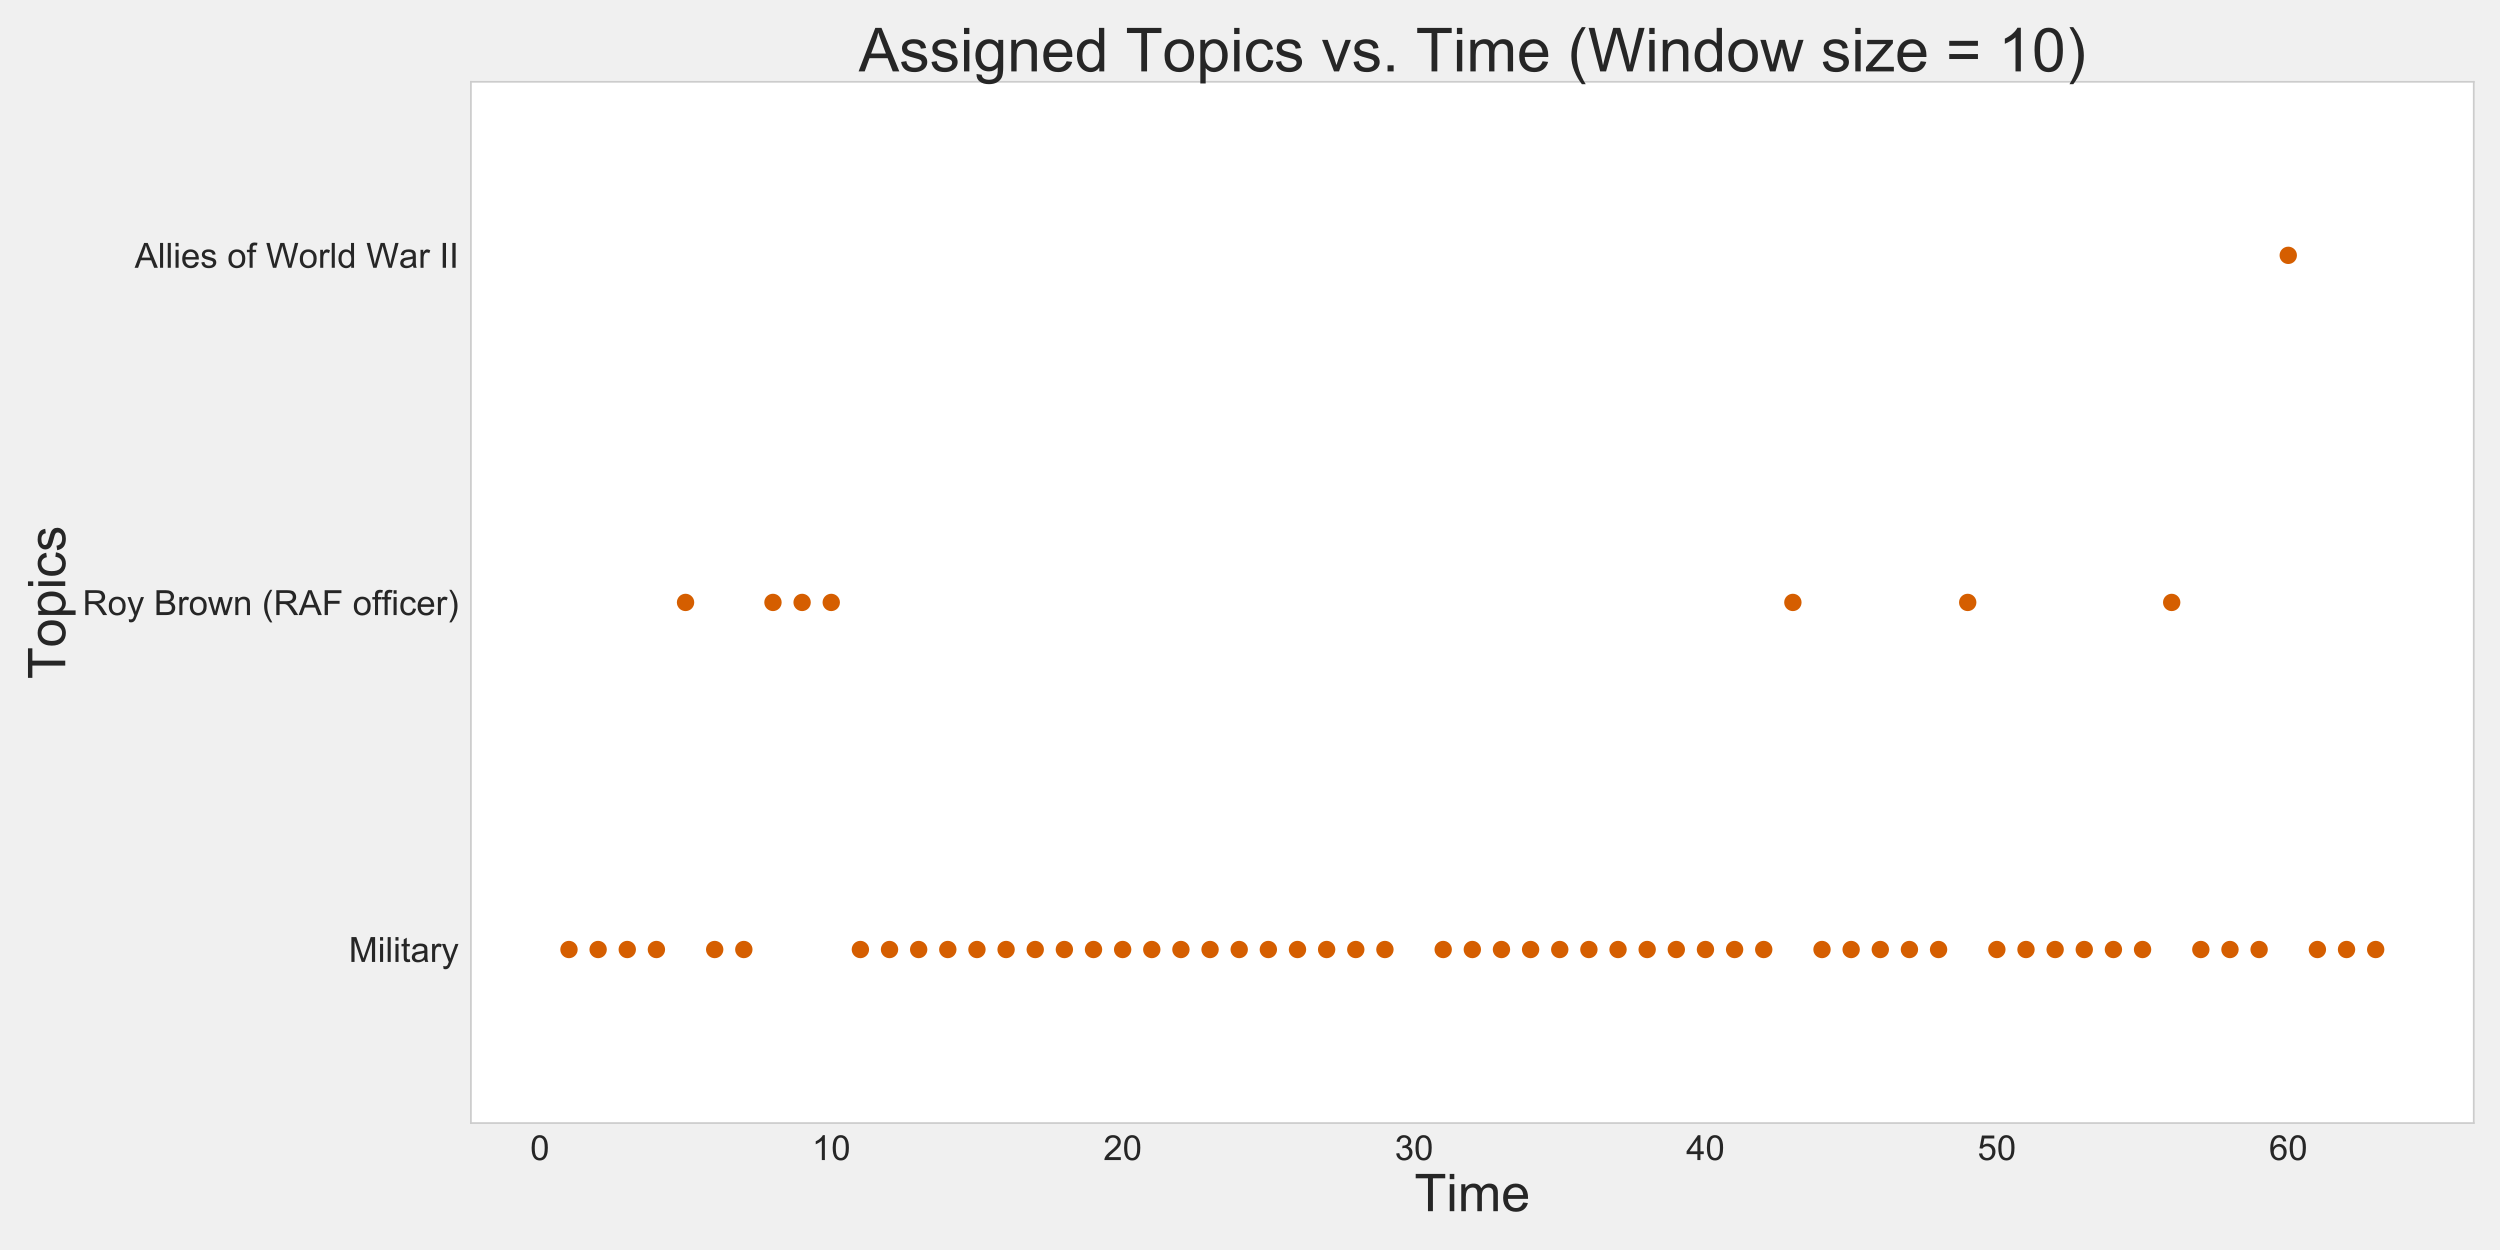 <?xml version="1.0" encoding="utf-8" standalone="no"?>
<!DOCTYPE svg PUBLIC "-//W3C//DTD SVG 1.1//EN"
  "http://www.w3.org/Graphics/SVG/1.1/DTD/svg11.dtd">
<!-- Created with matplotlib (http://matplotlib.org/) -->
<svg height="720pt" version="1.1" viewBox="0 0 1440 720" width="1440pt" xmlns="http://www.w3.org/2000/svg" xmlns:xlink="http://www.w3.org/1999/xlink">
 <defs>
  <style type="text/css">
*{stroke-linecap:butt;stroke-linejoin:round;}
  </style>
 </defs>
 <g id="figure_1">
  <g id="patch_1">
   <path d="M 0 720 
L 1440 720 
L 1440 0 
L 0 0 
z
" style="fill:#f0f0f0;"/>
  </g>
  <g id="axes_1">
   <g id="patch_2">
    <path d="M 271.245 646.88 
L 1424.88 646.88 
L 1424.88 47.12 
L 271.245 47.12 
z
" style="fill:#ffffff;"/>
   </g>
   <g id="matplotlib.axis_1">
    <g id="xtick_1">
     <g id="line2d_1"/>
     <g id="text_1">
      <!-- 0 -->
      <defs>
       <path d="M 4.156 35.297 
Q 4.156 48 6.766 55.734 
Q 9.375 63.484 14.516 67.672 
Q 19.672 71.875 27.484 71.875 
Q 33.25 71.875 37.594 69.547 
Q 41.938 67.234 44.766 62.859 
Q 47.609 58.5 49.219 52.219 
Q 50.828 45.953 50.828 35.297 
Q 50.828 22.703 48.234 14.969 
Q 45.656 7.234 40.5 3 
Q 35.359 -1.219 27.484 -1.219 
Q 17.141 -1.219 11.234 6.203 
Q 4.156 15.141 4.156 35.297 
z
M 13.188 35.297 
Q 13.188 17.672 17.312 11.828 
Q 21.438 6 27.484 6 
Q 33.547 6 37.672 11.859 
Q 41.797 17.719 41.797 35.297 
Q 41.797 52.984 37.672 58.781 
Q 33.547 64.594 27.391 64.594 
Q 21.344 64.594 17.719 59.469 
Q 13.188 52.938 13.188 35.297 
z
" id="ArialMT-30"/>
      </defs>
      <g style="fill:#262626;" transform="translate(305.39 668.196)scale(0.2 -0.2)">
       <use xlink:href="#ArialMT-30"/>
      </g>
     </g>
    </g>
    <g id="xtick_2">
     <g id="line2d_2"/>
     <g id="text_2">
      <!-- 10 -->
      <defs>
       <path d="M 37.25 0 
L 28.469 0 
L 28.469 56 
Q 25.297 52.984 20.141 49.953 
Q 14.984 46.922 10.891 45.406 
L 10.891 53.906 
Q 18.266 57.375 23.781 62.297 
Q 29.297 67.234 31.594 71.875 
L 37.25 71.875 
z
" id="ArialMT-31"/>
      </defs>
      <g style="fill:#262626;" transform="translate(467.677 668.196)scale(0.2 -0.2)">
       <use xlink:href="#ArialMT-31"/>
       <use x="55.615" xlink:href="#ArialMT-30"/>
      </g>
     </g>
    </g>
    <g id="xtick_3">
     <g id="line2d_3"/>
     <g id="text_3">
      <!-- 20 -->
      <defs>
       <path d="M 50.344 8.453 
L 50.344 0 
L 3.031 0 
Q 2.938 3.172 4.047 6.109 
Q 5.859 10.938 9.828 15.625 
Q 13.812 20.312 21.344 26.469 
Q 33.016 36.031 37.109 41.625 
Q 41.219 47.219 41.219 52.203 
Q 41.219 57.422 37.469 61 
Q 33.734 64.594 27.734 64.594 
Q 21.391 64.594 17.578 60.781 
Q 13.766 56.984 13.719 50.25 
L 4.688 51.172 
Q 5.609 61.281 11.656 66.578 
Q 17.719 71.875 27.938 71.875 
Q 38.234 71.875 44.234 66.156 
Q 50.25 60.453 50.25 52 
Q 50.25 47.703 48.484 43.547 
Q 46.734 39.406 42.656 34.812 
Q 38.578 30.219 29.109 22.219 
Q 21.188 15.578 18.938 13.203 
Q 16.703 10.844 15.234 8.453 
z
" id="ArialMT-32"/>
      </defs>
      <g style="fill:#262626;" transform="translate(635.524 668.196)scale(0.2 -0.2)">
       <use xlink:href="#ArialMT-32"/>
       <use x="55.615" xlink:href="#ArialMT-30"/>
      </g>
     </g>
    </g>
    <g id="xtick_4">
     <g id="line2d_4"/>
     <g id="text_4">
      <!-- 30 -->
      <defs>
       <path d="M 4.203 18.891 
L 12.984 20.062 
Q 14.5 12.594 18.141 9.297 
Q 21.781 6 27 6 
Q 33.203 6 37.469 10.297 
Q 41.75 14.594 41.75 20.953 
Q 41.75 27 37.797 30.922 
Q 33.844 34.859 27.734 34.859 
Q 25.25 34.859 21.531 33.891 
L 22.516 41.609 
Q 23.391 41.5 23.922 41.5 
Q 29.547 41.5 34.031 44.422 
Q 38.531 47.359 38.531 53.469 
Q 38.531 58.297 35.25 61.469 
Q 31.984 64.656 26.812 64.656 
Q 21.688 64.656 18.266 61.422 
Q 14.844 58.203 13.875 51.766 
L 5.078 53.328 
Q 6.688 62.156 12.391 67.016 
Q 18.109 71.875 26.609 71.875 
Q 32.469 71.875 37.391 69.359 
Q 42.328 66.844 44.938 62.5 
Q 47.562 58.156 47.562 53.266 
Q 47.562 48.641 45.062 44.828 
Q 42.578 41.016 37.703 38.766 
Q 44.047 37.312 47.562 32.688 
Q 51.078 28.078 51.078 21.141 
Q 51.078 11.766 44.234 5.25 
Q 37.406 -1.266 26.953 -1.266 
Q 17.531 -1.266 11.297 4.344 
Q 5.078 9.969 4.203 18.891 
z
" id="ArialMT-33"/>
      </defs>
      <g style="fill:#262626;" transform="translate(803.371 668.196)scale(0.2 -0.2)">
       <use xlink:href="#ArialMT-33"/>
       <use x="55.615" xlink:href="#ArialMT-30"/>
      </g>
     </g>
    </g>
    <g id="xtick_5">
     <g id="line2d_5"/>
     <g id="text_5">
      <!-- 40 -->
      <defs>
       <path d="M 32.328 0 
L 32.328 17.141 
L 1.266 17.141 
L 1.266 25.203 
L 33.938 71.578 
L 41.109 71.578 
L 41.109 25.203 
L 50.781 25.203 
L 50.781 17.141 
L 41.109 17.141 
L 41.109 0 
z
M 32.328 25.203 
L 32.328 57.469 
L 9.906 25.203 
z
" id="ArialMT-34"/>
      </defs>
      <g style="fill:#262626;" transform="translate(971.218 668.196)scale(0.2 -0.2)">
       <use xlink:href="#ArialMT-34"/>
       <use x="55.615" xlink:href="#ArialMT-30"/>
      </g>
     </g>
    </g>
    <g id="xtick_6">
     <g id="line2d_6"/>
     <g id="text_6">
      <!-- 50 -->
      <defs>
       <path d="M 4.156 18.75 
L 13.375 19.531 
Q 14.406 12.797 18.141 9.391 
Q 21.875 6 27.156 6 
Q 33.5 6 37.891 10.781 
Q 42.281 15.578 42.281 23.484 
Q 42.281 31 38.062 35.344 
Q 33.844 39.703 27 39.703 
Q 22.75 39.703 19.328 37.766 
Q 15.922 35.844 13.969 32.766 
L 5.719 33.844 
L 12.641 70.609 
L 48.25 70.609 
L 48.25 62.203 
L 19.672 62.203 
L 15.828 42.969 
Q 22.266 47.469 29.344 47.469 
Q 38.719 47.469 45.156 40.969 
Q 51.609 34.469 51.609 24.266 
Q 51.609 14.547 45.953 7.469 
Q 39.062 -1.219 27.156 -1.219 
Q 17.391 -1.219 11.203 4.25 
Q 5.031 9.719 4.156 18.75 
z
" id="ArialMT-35"/>
      </defs>
      <g style="fill:#262626;" transform="translate(1139.066 668.196)scale(0.2 -0.2)">
       <use xlink:href="#ArialMT-35"/>
       <use x="55.615" xlink:href="#ArialMT-30"/>
      </g>
     </g>
    </g>
    <g id="xtick_7">
     <g id="line2d_7"/>
     <g id="text_7">
      <!-- 60 -->
      <defs>
       <path d="M 49.75 54.047 
L 41.016 53.375 
Q 39.844 58.547 37.703 60.891 
Q 34.125 64.656 28.906 64.656 
Q 24.703 64.656 21.531 62.312 
Q 17.391 59.281 14.984 53.469 
Q 12.594 47.656 12.5 36.922 
Q 15.672 41.75 20.266 44.094 
Q 24.859 46.438 29.891 46.438 
Q 38.672 46.438 44.844 39.969 
Q 51.031 33.5 51.031 23.25 
Q 51.031 16.5 48.125 10.719 
Q 45.219 4.938 40.141 1.859 
Q 35.062 -1.219 28.609 -1.219 
Q 17.625 -1.219 10.688 6.859 
Q 3.766 14.938 3.766 33.5 
Q 3.766 54.25 11.422 63.672 
Q 18.109 71.875 29.438 71.875 
Q 37.891 71.875 43.281 67.141 
Q 48.688 62.406 49.75 54.047 
z
M 13.875 23.188 
Q 13.875 18.656 15.797 14.5 
Q 17.719 10.359 21.188 8.172 
Q 24.656 6 28.469 6 
Q 34.031 6 38.031 10.484 
Q 42.047 14.984 42.047 22.703 
Q 42.047 30.125 38.078 34.391 
Q 34.125 38.672 28.125 38.672 
Q 22.172 38.672 18.016 34.391 
Q 13.875 30.125 13.875 23.188 
z
" id="ArialMT-36"/>
      </defs>
      <g style="fill:#262626;" transform="translate(1306.913 668.196)scale(0.2 -0.2)">
       <use xlink:href="#ArialMT-36"/>
       <use x="55.615" xlink:href="#ArialMT-30"/>
      </g>
     </g>
    </g>
    <g id="text_8">
     <!-- Time -->
     <defs>
      <path d="M 25.922 0 
L 25.922 63.141 
L 2.344 63.141 
L 2.344 71.578 
L 59.078 71.578 
L 59.078 63.141 
L 35.406 63.141 
L 35.406 0 
z
" id="ArialMT-54"/>
      <path d="M 6.641 61.469 
L 6.641 71.578 
L 15.438 71.578 
L 15.438 61.469 
z
M 6.641 0 
L 6.641 51.859 
L 15.438 51.859 
L 15.438 0 
z
" id="ArialMT-69"/>
      <path d="M 6.594 0 
L 6.594 51.859 
L 14.453 51.859 
L 14.453 44.578 
Q 16.891 48.391 20.938 50.703 
Q 25 53.031 30.172 53.031 
Q 35.938 53.031 39.625 50.641 
Q 43.312 48.25 44.828 43.953 
Q 50.984 53.031 60.844 53.031 
Q 68.562 53.031 72.703 48.75 
Q 76.859 44.484 76.859 35.594 
L 76.859 0 
L 68.109 0 
L 68.109 32.672 
Q 68.109 37.938 67.25 40.25 
Q 66.406 42.578 64.156 43.984 
Q 61.922 45.406 58.891 45.406 
Q 53.422 45.406 49.797 41.766 
Q 46.188 38.141 46.188 30.125 
L 46.188 0 
L 37.406 0 
L 37.406 33.688 
Q 37.406 39.547 35.25 42.469 
Q 33.109 45.406 28.219 45.406 
Q 24.516 45.406 21.359 43.453 
Q 18.219 41.5 16.797 37.734 
Q 15.375 33.984 15.375 26.906 
L 15.375 0 
z
" id="ArialMT-6d"/>
      <path d="M 42.094 16.703 
L 51.172 15.578 
Q 49.031 7.625 43.219 3.219 
Q 37.406 -1.172 28.375 -1.172 
Q 17 -1.172 10.328 5.828 
Q 3.656 12.844 3.656 25.484 
Q 3.656 38.578 10.391 45.797 
Q 17.141 53.031 27.875 53.031 
Q 38.281 53.031 44.875 45.953 
Q 51.469 38.875 51.469 26.031 
Q 51.469 25.25 51.422 23.688 
L 12.75 23.688 
Q 13.234 15.141 17.578 10.594 
Q 21.922 6.062 28.422 6.062 
Q 33.25 6.062 36.672 8.594 
Q 40.094 11.141 42.094 16.703 
z
M 13.234 30.906 
L 42.188 30.906 
Q 41.609 37.453 38.875 40.719 
Q 34.672 45.797 27.984 45.797 
Q 21.922 45.797 17.797 41.75 
Q 13.672 37.703 13.234 30.906 
z
" id="ArialMT-65"/>
     </defs>
     <g style="fill:#262626;" transform="translate(814.739 697.644)scale(0.3 -0.3)">
      <use xlink:href="#ArialMT-54"/>
      <use x="61.037" xlink:href="#ArialMT-69"/>
      <use x="83.254" xlink:href="#ArialMT-6d"/>
      <use x="166.555" xlink:href="#ArialMT-65"/>
     </g>
    </g>
   </g>
   <g id="matplotlib.axis_2">
    <g id="ytick_1">
     <g id="line2d_8"/>
     <g id="text_9">
      <!-- Allies of World War II -->
      <defs>
       <path d="M -0.141 0 
L 27.344 71.578 
L 37.547 71.578 
L 66.844 0 
L 56.062 0 
L 47.703 21.688 
L 17.781 21.688 
L 9.906 0 
z
M 20.516 29.391 
L 44.781 29.391 
L 37.312 49.219 
Q 33.891 58.25 32.234 64.062 
Q 30.859 57.172 28.375 50.391 
z
" id="ArialMT-41"/>
       <path d="M 6.391 0 
L 6.391 71.578 
L 15.188 71.578 
L 15.188 0 
z
" id="ArialMT-6c"/>
       <path d="M 3.078 15.484 
L 11.766 16.844 
Q 12.5 11.625 15.844 8.844 
Q 19.188 6.062 25.203 6.062 
Q 31.25 6.062 34.172 8.516 
Q 37.109 10.984 37.109 14.312 
Q 37.109 17.281 34.516 19 
Q 32.719 20.172 25.531 21.969 
Q 15.875 24.422 12.141 26.203 
Q 8.406 27.984 6.469 31.125 
Q 4.547 34.281 4.547 38.094 
Q 4.547 41.547 6.125 44.5 
Q 7.719 47.469 10.453 49.422 
Q 12.5 50.922 16.031 51.969 
Q 19.578 53.031 23.641 53.031 
Q 29.734 53.031 34.344 51.266 
Q 38.969 49.516 41.156 46.5 
Q 43.359 43.5 44.188 38.484 
L 35.594 37.312 
Q 35.016 41.312 32.203 43.547 
Q 29.391 45.797 24.266 45.797 
Q 18.219 45.797 15.625 43.797 
Q 13.031 41.797 13.031 39.109 
Q 13.031 37.406 14.109 36.031 
Q 15.188 34.625 17.484 33.688 
Q 18.797 33.203 25.25 31.453 
Q 34.578 28.953 38.25 27.359 
Q 41.938 25.781 44.031 22.75 
Q 46.141 19.734 46.141 15.234 
Q 46.141 10.844 43.578 6.953 
Q 41.016 3.078 36.172 0.953 
Q 31.344 -1.172 25.25 -1.172 
Q 15.141 -1.172 9.844 3.031 
Q 4.547 7.234 3.078 15.484 
z
" id="ArialMT-73"/>
       <path id="ArialMT-20"/>
       <path d="M 3.328 25.922 
Q 3.328 40.328 11.328 47.266 
Q 18.016 53.031 27.641 53.031 
Q 38.328 53.031 45.109 46.016 
Q 51.906 39.016 51.906 26.656 
Q 51.906 16.656 48.906 10.906 
Q 45.906 5.172 40.156 2 
Q 34.422 -1.172 27.641 -1.172 
Q 16.75 -1.172 10.031 5.812 
Q 3.328 12.797 3.328 25.922 
z
M 12.359 25.922 
Q 12.359 15.969 16.703 11.016 
Q 21.047 6.062 27.641 6.062 
Q 34.188 6.062 38.531 11.031 
Q 42.875 16.016 42.875 26.219 
Q 42.875 35.844 38.5 40.797 
Q 34.125 45.75 27.641 45.75 
Q 21.047 45.75 16.703 40.812 
Q 12.359 35.891 12.359 25.922 
z
" id="ArialMT-6f"/>
       <path d="M 8.688 0 
L 8.688 45.016 
L 0.922 45.016 
L 0.922 51.859 
L 8.688 51.859 
L 8.688 57.375 
Q 8.688 62.594 9.625 65.141 
Q 10.891 68.562 14.078 70.672 
Q 17.281 72.797 23.047 72.797 
Q 26.766 72.797 31.25 71.922 
L 29.938 64.266 
Q 27.203 64.75 24.75 64.75 
Q 20.75 64.75 19.094 63.031 
Q 17.438 61.328 17.438 56.641 
L 17.438 51.859 
L 27.547 51.859 
L 27.547 45.016 
L 17.438 45.016 
L 17.438 0 
z
" id="ArialMT-66"/>
       <path d="M 20.219 0 
L 1.219 71.578 
L 10.938 71.578 
L 21.828 24.656 
Q 23.578 17.281 24.859 10.016 
Q 27.594 21.484 28.078 23.25 
L 41.703 71.578 
L 53.125 71.578 
L 63.375 35.359 
Q 67.234 21.875 68.953 10.016 
Q 70.312 16.797 72.516 25.594 
L 83.734 71.578 
L 93.266 71.578 
L 73.641 0 
L 64.5 0 
L 49.422 54.547 
Q 47.516 61.375 47.172 62.938 
Q 46.047 58.016 45.062 54.547 
L 29.891 0 
z
" id="ArialMT-57"/>
       <path d="M 6.5 0 
L 6.5 51.859 
L 14.406 51.859 
L 14.406 44 
Q 17.438 49.516 20 51.266 
Q 22.562 53.031 25.641 53.031 
Q 30.078 53.031 34.672 50.203 
L 31.641 42.047 
Q 28.422 43.953 25.203 43.953 
Q 22.312 43.953 20.016 42.219 
Q 17.719 40.484 16.75 37.406 
Q 15.281 32.719 15.281 27.156 
L 15.281 0 
z
" id="ArialMT-72"/>
       <path d="M 40.234 0 
L 40.234 6.547 
Q 35.297 -1.172 25.734 -1.172 
Q 19.531 -1.172 14.328 2.25 
Q 9.125 5.672 6.266 11.797 
Q 3.422 17.922 3.422 25.875 
Q 3.422 33.641 6 39.969 
Q 8.594 46.297 13.766 49.656 
Q 18.953 53.031 25.344 53.031 
Q 30.031 53.031 33.688 51.047 
Q 37.359 49.078 39.656 45.906 
L 39.656 71.578 
L 48.391 71.578 
L 48.391 0 
z
M 12.453 25.875 
Q 12.453 15.922 16.641 10.984 
Q 20.844 6.062 26.562 6.062 
Q 32.328 6.062 36.344 10.766 
Q 40.375 15.484 40.375 25.141 
Q 40.375 35.797 36.266 40.766 
Q 32.172 45.75 26.172 45.75 
Q 20.312 45.75 16.375 40.969 
Q 12.453 36.188 12.453 25.875 
z
" id="ArialMT-64"/>
       <path d="M 40.438 6.391 
Q 35.547 2.25 31.031 0.531 
Q 26.516 -1.172 21.344 -1.172 
Q 12.797 -1.172 8.203 3 
Q 3.609 7.172 3.609 13.672 
Q 3.609 17.484 5.344 20.625 
Q 7.078 23.781 9.891 25.688 
Q 12.703 27.594 16.219 28.562 
Q 18.797 29.25 24.031 29.891 
Q 34.672 31.156 39.703 32.906 
Q 39.75 34.719 39.75 35.203 
Q 39.75 40.578 37.25 42.781 
Q 33.891 45.75 27.25 45.75 
Q 21.047 45.75 18.094 43.578 
Q 15.141 41.406 13.719 35.891 
L 5.125 37.062 
Q 6.297 42.578 8.984 45.969 
Q 11.672 49.359 16.75 51.188 
Q 21.828 53.031 28.516 53.031 
Q 35.156 53.031 39.297 51.469 
Q 43.453 49.906 45.406 47.531 
Q 47.359 45.172 48.141 41.547 
Q 48.578 39.312 48.578 33.453 
L 48.578 21.734 
Q 48.578 9.469 49.141 6.219 
Q 49.703 2.984 51.375 0 
L 42.188 0 
Q 40.828 2.734 40.438 6.391 
z
M 39.703 26.031 
Q 34.906 24.078 25.344 22.703 
Q 19.922 21.922 17.672 20.938 
Q 15.438 19.969 14.203 18.094 
Q 12.984 16.219 12.984 13.922 
Q 12.984 10.406 15.641 8.062 
Q 18.312 5.719 23.438 5.719 
Q 28.516 5.719 32.469 7.938 
Q 36.422 10.156 38.281 14.016 
Q 39.703 17 39.703 22.797 
z
" id="ArialMT-61"/>
       <path d="M 9.328 0 
L 9.328 71.578 
L 18.797 71.578 
L 18.797 0 
z
" id="ArialMT-49"/>
      </defs>
      <g style="fill:#262626;" transform="translate(77.564 154.238)scale(0.2 -0.2)">
       <use xlink:href="#ArialMT-41"/>
       <use x="66.699" xlink:href="#ArialMT-6c"/>
       <use x="88.916" xlink:href="#ArialMT-6c"/>
       <use x="111.133" xlink:href="#ArialMT-69"/>
       <use x="133.35" xlink:href="#ArialMT-65"/>
       <use x="188.965" xlink:href="#ArialMT-73"/>
       <use x="238.965" xlink:href="#ArialMT-20"/>
       <use x="266.748" xlink:href="#ArialMT-6f"/>
       <use x="322.363" xlink:href="#ArialMT-66"/>
       <use x="350.146" xlink:href="#ArialMT-20"/>
       <use x="377.93" xlink:href="#ArialMT-57"/>
       <use x="472.299" xlink:href="#ArialMT-6f"/>
       <use x="527.914" xlink:href="#ArialMT-72"/>
       <use x="561.215" xlink:href="#ArialMT-6c"/>
       <use x="583.432" xlink:href="#ArialMT-64"/>
       <use x="639.047" xlink:href="#ArialMT-20"/>
       <use x="666.83" xlink:href="#ArialMT-57"/>
       <use x="761.168" xlink:href="#ArialMT-61"/>
       <use x="816.783" xlink:href="#ArialMT-72"/>
       <use x="850.084" xlink:href="#ArialMT-20"/>
       <use x="877.867" xlink:href="#ArialMT-49"/>
       <use x="905.65" xlink:href="#ArialMT-49"/>
      </g>
     </g>
    </g>
    <g id="ytick_2">
     <g id="line2d_9"/>
     <g id="text_10">
      <!-- Roy Brown (RAF officer) -->
      <defs>
       <path d="M 7.859 0 
L 7.859 71.578 
L 39.594 71.578 
Q 49.172 71.578 54.141 69.641 
Q 59.125 67.719 62.109 62.828 
Q 65.094 57.953 65.094 52.047 
Q 65.094 44.438 60.156 39.203 
Q 55.219 33.984 44.922 32.562 
Q 48.688 30.766 50.641 29 
Q 54.781 25.203 58.5 19.484 
L 70.953 0 
L 59.031 0 
L 49.562 14.891 
Q 45.406 21.344 42.719 24.75 
Q 40.047 28.172 37.922 29.531 
Q 35.797 30.906 33.594 31.453 
Q 31.984 31.781 28.328 31.781 
L 17.328 31.781 
L 17.328 0 
z
M 17.328 39.984 
L 37.703 39.984 
Q 44.188 39.984 47.844 41.328 
Q 51.516 42.672 53.422 45.625 
Q 55.328 48.578 55.328 52.047 
Q 55.328 57.125 51.641 60.391 
Q 47.953 63.672 39.984 63.672 
L 17.328 63.672 
z
" id="ArialMT-52"/>
       <path d="M 6.203 -19.969 
L 5.219 -11.719 
Q 8.109 -12.5 10.25 -12.5 
Q 13.188 -12.5 14.938 -11.516 
Q 16.703 -10.547 17.828 -8.797 
Q 18.656 -7.469 20.516 -2.25 
Q 20.75 -1.516 21.297 -0.094 
L 1.609 51.859 
L 11.078 51.859 
L 21.875 21.828 
Q 23.969 16.109 25.641 9.812 
Q 27.156 15.875 29.25 21.625 
L 40.328 51.859 
L 49.125 51.859 
L 29.391 -0.875 
Q 26.219 -9.422 24.469 -12.641 
Q 22.125 -17 19.094 -19.016 
Q 16.062 -21.047 11.859 -21.047 
Q 9.328 -21.047 6.203 -19.969 
z
" id="ArialMT-79"/>
       <path d="M 7.328 0 
L 7.328 71.578 
L 34.188 71.578 
Q 42.391 71.578 47.344 69.406 
Q 52.297 67.234 55.094 62.719 
Q 57.906 58.203 57.906 53.266 
Q 57.906 48.688 55.422 44.625 
Q 52.938 40.578 47.906 38.094 
Q 54.391 36.188 57.875 31.594 
Q 61.375 27 61.375 20.75 
Q 61.375 15.719 59.25 11.391 
Q 57.125 7.078 54 4.734 
Q 50.875 2.391 46.156 1.188 
Q 41.453 0 34.625 0 
z
M 16.797 41.5 
L 32.281 41.5 
Q 38.578 41.5 41.312 42.328 
Q 44.922 43.406 46.75 45.891 
Q 48.578 48.391 48.578 52.156 
Q 48.578 55.719 46.875 58.422 
Q 45.172 61.141 41.984 62.141 
Q 38.812 63.141 31.109 63.141 
L 16.797 63.141 
z
M 16.797 8.453 
L 34.625 8.453 
Q 39.203 8.453 41.062 8.797 
Q 44.344 9.375 46.531 10.734 
Q 48.734 12.109 50.141 14.719 
Q 51.562 17.328 51.562 20.75 
Q 51.562 24.75 49.516 27.703 
Q 47.469 30.672 43.828 31.859 
Q 40.188 33.062 33.344 33.062 
L 16.797 33.062 
z
" id="ArialMT-42"/>
       <path d="M 16.156 0 
L 0.297 51.859 
L 9.375 51.859 
L 17.625 21.922 
L 20.703 10.797 
Q 20.906 11.625 23.391 21.484 
L 31.641 51.859 
L 40.672 51.859 
L 48.438 21.781 
L 51.031 11.859 
L 54 21.875 
L 62.891 51.859 
L 71.438 51.859 
L 55.219 0 
L 46.094 0 
L 37.844 31.062 
L 35.844 39.891 
L 25.344 0 
z
" id="ArialMT-77"/>
       <path d="M 6.594 0 
L 6.594 51.859 
L 14.5 51.859 
L 14.5 44.484 
Q 20.219 53.031 31 53.031 
Q 35.688 53.031 39.625 51.344 
Q 43.562 49.656 45.516 46.922 
Q 47.469 44.188 48.25 40.438 
Q 48.734 37.984 48.734 31.891 
L 48.734 0 
L 39.938 0 
L 39.938 31.547 
Q 39.938 36.922 38.906 39.578 
Q 37.891 42.234 35.281 43.812 
Q 32.672 45.406 29.156 45.406 
Q 23.531 45.406 19.453 41.844 
Q 15.375 38.281 15.375 28.328 
L 15.375 0 
z
" id="ArialMT-6e"/>
       <path d="M 23.391 -21.047 
Q 16.109 -11.859 11.078 0.438 
Q 6.062 12.75 6.062 25.922 
Q 6.062 37.547 9.812 48.188 
Q 14.203 60.547 23.391 72.797 
L 29.688 72.797 
Q 23.781 62.641 21.875 58.297 
Q 18.891 51.562 17.188 44.234 
Q 15.094 35.109 15.094 25.875 
Q 15.094 2.391 29.688 -21.047 
z
" id="ArialMT-28"/>
       <path d="M 8.203 0 
L 8.203 71.578 
L 56.5 71.578 
L 56.5 63.141 
L 17.672 63.141 
L 17.672 40.969 
L 51.266 40.969 
L 51.266 32.516 
L 17.672 32.516 
L 17.672 0 
z
" id="ArialMT-46"/>
       <path d="M 40.438 19 
L 49.078 17.875 
Q 47.656 8.938 41.812 3.875 
Q 35.984 -1.172 27.484 -1.172 
Q 16.844 -1.172 10.375 5.781 
Q 3.906 12.75 3.906 25.734 
Q 3.906 34.125 6.688 40.422 
Q 9.469 46.734 15.156 49.875 
Q 20.844 53.031 27.547 53.031 
Q 35.984 53.031 41.359 48.75 
Q 46.734 44.484 48.25 36.625 
L 39.703 35.297 
Q 38.484 40.531 35.375 43.156 
Q 32.281 45.797 27.875 45.797 
Q 21.234 45.797 17.078 41.031 
Q 12.938 36.281 12.938 25.984 
Q 12.938 15.531 16.938 10.797 
Q 20.953 6.062 27.391 6.062 
Q 32.562 6.062 36.031 9.234 
Q 39.5 12.406 40.438 19 
z
" id="ArialMT-63"/>
       <path d="M 12.359 -21.047 
L 6.062 -21.047 
Q 20.656 2.391 20.656 25.875 
Q 20.656 35.062 18.562 44.094 
Q 16.891 51.422 13.922 58.156 
Q 12.016 62.547 6.062 72.797 
L 12.359 72.797 
Q 21.531 60.547 25.922 48.188 
Q 29.688 37.547 29.688 25.922 
Q 29.688 12.75 24.625 0.438 
Q 19.578 -11.859 12.359 -21.047 
z
" id="ArialMT-29"/>
      </defs>
      <g style="fill:#262626;" transform="translate(47.548 354.28)scale(0.2 -0.2)">
       <use xlink:href="#ArialMT-52"/>
       <use x="72.217" xlink:href="#ArialMT-6f"/>
       <use x="127.832" xlink:href="#ArialMT-79"/>
       <use x="177.832" xlink:href="#ArialMT-20"/>
       <use x="205.615" xlink:href="#ArialMT-42"/>
       <use x="272.314" xlink:href="#ArialMT-72"/>
       <use x="305.615" xlink:href="#ArialMT-6f"/>
       <use x="361.23" xlink:href="#ArialMT-77"/>
       <use x="433.447" xlink:href="#ArialMT-6e"/>
       <use x="489.062" xlink:href="#ArialMT-20"/>
       <use x="516.846" xlink:href="#ArialMT-28"/>
       <use x="550.146" xlink:href="#ArialMT-52"/>
       <use x="622.363" xlink:href="#ArialMT-41"/>
       <use x="689.062" xlink:href="#ArialMT-46"/>
       <use x="750.146" xlink:href="#ArialMT-20"/>
       <use x="777.93" xlink:href="#ArialMT-6f"/>
       <use x="833.545" xlink:href="#ArialMT-66"/>
       <use x="861.312" xlink:href="#ArialMT-66"/>
       <use x="889.096" xlink:href="#ArialMT-69"/>
       <use x="911.312" xlink:href="#ArialMT-63"/>
       <use x="961.312" xlink:href="#ArialMT-65"/>
       <use x="1016.928" xlink:href="#ArialMT-72"/>
       <use x="1050.229" xlink:href="#ArialMT-29"/>
      </g>
     </g>
    </g>
    <g id="ytick_3">
     <g id="line2d_10"/>
     <g id="text_11">
      <!-- Military -->
      <defs>
       <path d="M 7.422 0 
L 7.422 71.578 
L 21.688 71.578 
L 38.625 20.906 
Q 40.969 13.812 42.047 10.297 
Q 43.266 14.203 45.844 21.781 
L 62.984 71.578 
L 75.734 71.578 
L 75.734 0 
L 66.609 0 
L 66.609 59.906 
L 45.797 0 
L 37.25 0 
L 16.547 60.938 
L 16.547 0 
z
" id="ArialMT-4d"/>
       <path d="M 25.781 7.859 
L 27.047 0.094 
Q 23.344 -0.688 20.406 -0.688 
Q 15.625 -0.688 12.984 0.828 
Q 10.359 2.344 9.281 4.812 
Q 8.203 7.281 8.203 15.188 
L 8.203 45.016 
L 1.766 45.016 
L 1.766 51.859 
L 8.203 51.859 
L 8.203 64.703 
L 16.938 69.969 
L 16.938 51.859 
L 25.781 51.859 
L 25.781 45.016 
L 16.938 45.016 
L 16.938 14.703 
Q 16.938 10.938 17.406 9.859 
Q 17.875 8.797 18.922 8.156 
Q 19.969 7.516 21.922 7.516 
Q 23.391 7.516 25.781 7.859 
z
" id="ArialMT-74"/>
      </defs>
      <g style="fill:#262626;" transform="translate(200.917 554.078)scale(0.2 -0.2)">
       <use xlink:href="#ArialMT-4d"/>
       <use x="83.301" xlink:href="#ArialMT-69"/>
       <use x="105.518" xlink:href="#ArialMT-6c"/>
       <use x="127.734" xlink:href="#ArialMT-69"/>
       <use x="149.951" xlink:href="#ArialMT-74"/>
       <use x="177.734" xlink:href="#ArialMT-61"/>
       <use x="233.35" xlink:href="#ArialMT-72"/>
       <use x="266.65" xlink:href="#ArialMT-79"/>
      </g>
     </g>
    </g>
    <g id="text_12">
     <!-- Topics -->
     <defs>
      <path d="M 6.594 -19.875 
L 6.594 51.859 
L 14.594 51.859 
L 14.594 45.125 
Q 17.438 49.078 21 51.047 
Q 24.562 53.031 29.641 53.031 
Q 36.281 53.031 41.359 49.609 
Q 46.438 46.188 49.016 39.953 
Q 51.609 33.734 51.609 26.312 
Q 51.609 18.359 48.75 11.984 
Q 45.906 5.609 40.453 2.219 
Q 35.016 -1.172 29 -1.172 
Q 24.609 -1.172 21.109 0.688 
Q 17.625 2.547 15.375 5.375 
L 15.375 -19.875 
z
M 14.547 25.641 
Q 14.547 15.625 18.594 10.844 
Q 22.656 6.062 28.422 6.062 
Q 34.281 6.062 38.453 11.016 
Q 42.625 15.969 42.625 26.375 
Q 42.625 36.281 38.547 41.203 
Q 34.469 46.141 28.812 46.141 
Q 23.188 46.141 18.859 40.891 
Q 14.547 35.641 14.547 25.641 
z
" id="ArialMT-70"/>
     </defs>
     <g style="fill:#262626;" transform="translate(37.586 391.152)rotate(-90)scale(0.3 -0.3)">
      <use xlink:href="#ArialMT-54"/>
      <use x="60.912" xlink:href="#ArialMT-6f"/>
      <use x="116.527" xlink:href="#ArialMT-70"/>
      <use x="172.143" xlink:href="#ArialMT-69"/>
      <use x="194.359" xlink:href="#ArialMT-63"/>
      <use x="244.359" xlink:href="#ArialMT-73"/>
     </g>
    </g>
   </g>
   <g id="patch_3">
    <path d="M 271.245 646.88 
L 271.245 47.12 
" style="fill:none;stroke:#cccccc;stroke-linecap:square;stroke-linejoin:miter;"/>
   </g>
   <g id="patch_4">
    <path d="M 1424.88 646.88 
L 1424.88 47.12 
" style="fill:none;stroke:#cccccc;stroke-linecap:square;stroke-linejoin:miter;"/>
   </g>
   <g id="patch_5">
    <path d="M 271.245 646.88 
L 1424.88 646.88 
" style="fill:none;stroke:#cccccc;stroke-linecap:square;stroke-linejoin:miter;"/>
   </g>
   <g id="patch_6">
    <path d="M 271.245 47.12 
L 1424.88 47.12 
" style="fill:none;stroke:#cccccc;stroke-linecap:square;stroke-linejoin:miter;"/>
   </g>
   <g id="PathCollection_1">
    <defs>
     <path d="M 0 5 
C 1.326 5 2.598 4.473 3.536 3.536 
C 4.473 2.598 5 1.326 5 0 
C 5 -1.326 4.473 -2.598 3.536 -3.536 
C 2.598 -4.473 1.326 -5 0 -5 
C -1.326 -5 -2.598 -4.473 -3.536 -3.536 
C -4.473 -2.598 -5 -1.326 -5 0 
C -5 1.326 -4.473 2.598 -3.536 3.536 
C -2.598 4.473 -1.326 5 0 5 
z
" id="me1a09e245b"/>
    </defs>
    <g clip-path="url(#p1ff735ae74)">
     <use style="fill:#d55e00;" x="1318.035" xlink:href="#me1a09e245b" y="147.08"/>
    </g>
   </g>
   <g id="PathCollection_2">
    <defs>
     <path d="M 0 5 
C 1.326 5 2.598 4.473 3.536 3.536 
C 4.473 2.598 5 1.326 5 0 
C 5 -1.326 4.473 -2.598 3.536 -3.536 
C 2.598 -4.473 1.326 -5 0 -5 
C -1.326 -5 -2.598 -4.473 -3.536 -3.536 
C -4.473 -2.598 -5 -1.326 -5 0 
C -5 1.326 -4.473 2.598 -3.536 3.536 
C -2.598 4.473 -1.326 5 0 5 
z
" id="C0_0_aeaa96a40e"/>
    </defs>
    <g clip-path="url(#p1ff735ae74)">
     <use style="fill:#d55e00;" x="394.875" xlink:href="#C0_0_aeaa96a40e" y="347"/>
    </g>
    <g clip-path="url(#p1ff735ae74)">
     <use style="fill:#d55e00;" x="445.229" xlink:href="#C0_0_aeaa96a40e" y="347"/>
    </g>
    <g clip-path="url(#p1ff735ae74)">
     <use style="fill:#d55e00;" x="462.014" xlink:href="#C0_0_aeaa96a40e" y="347"/>
    </g>
    <g clip-path="url(#p1ff735ae74)">
     <use style="fill:#d55e00;" x="478.799" xlink:href="#C0_0_aeaa96a40e" y="347"/>
    </g>
    <g clip-path="url(#p1ff735ae74)">
     <use style="fill:#d55e00;" x="1032.694" xlink:href="#C0_0_aeaa96a40e" y="347"/>
    </g>
    <g clip-path="url(#p1ff735ae74)">
     <use style="fill:#d55e00;" x="1133.403" xlink:href="#C0_0_aeaa96a40e" y="347"/>
    </g>
    <g clip-path="url(#p1ff735ae74)">
     <use style="fill:#d55e00;" x="1250.896" xlink:href="#C0_0_aeaa96a40e" y="347"/>
    </g>
   </g>
   <g id="PathCollection_3">
    <defs>
     <path d="M 0 5 
C 1.326 5 2.598 4.473 3.536 3.536 
C 4.473 2.598 5 1.326 5 0 
C 5 -1.326 4.473 -2.598 3.536 -3.536 
C 2.598 -4.473 1.326 -5 0 -5 
C -1.326 -5 -2.598 -4.473 -3.536 -3.536 
C -4.473 -2.598 -5 -1.326 -5 0 
C -5 1.326 -4.473 2.598 -3.536 3.536 
C -2.598 4.473 -1.326 5 0 5 
z
" id="C1_0_433da6aba8"/>
    </defs>
    <g clip-path="url(#p1ff735ae74)">
     <use style="fill:#d55e00;" x="327.736" xlink:href="#C1_0_433da6aba8" y="546.92"/>
    </g>
    <g clip-path="url(#p1ff735ae74)">
     <use style="fill:#d55e00;" x="344.521" xlink:href="#C1_0_433da6aba8" y="546.92"/>
    </g>
    <g clip-path="url(#p1ff735ae74)">
     <use style="fill:#d55e00;" x="361.306" xlink:href="#C1_0_433da6aba8" y="546.92"/>
    </g>
    <g clip-path="url(#p1ff735ae74)">
     <use style="fill:#d55e00;" x="378.09" xlink:href="#C1_0_433da6aba8" y="546.92"/>
    </g>
    <g clip-path="url(#p1ff735ae74)">
     <use style="fill:#d55e00;" x="411.66" xlink:href="#C1_0_433da6aba8" y="546.92"/>
    </g>
    <g clip-path="url(#p1ff735ae74)">
     <use style="fill:#d55e00;" x="428.444" xlink:href="#C1_0_433da6aba8" y="546.92"/>
    </g>
    <g clip-path="url(#p1ff735ae74)">
     <use style="fill:#d55e00;" x="495.583" xlink:href="#C1_0_433da6aba8" y="546.92"/>
    </g>
    <g clip-path="url(#p1ff735ae74)">
     <use style="fill:#d55e00;" x="512.368" xlink:href="#C1_0_433da6aba8" y="546.92"/>
    </g>
    <g clip-path="url(#p1ff735ae74)">
     <use style="fill:#d55e00;" x="529.153" xlink:href="#C1_0_433da6aba8" y="546.92"/>
    </g>
    <g clip-path="url(#p1ff735ae74)">
     <use style="fill:#d55e00;" x="545.937" xlink:href="#C1_0_433da6aba8" y="546.92"/>
    </g>
    <g clip-path="url(#p1ff735ae74)">
     <use style="fill:#d55e00;" x="562.722" xlink:href="#C1_0_433da6aba8" y="546.92"/>
    </g>
    <g clip-path="url(#p1ff735ae74)">
     <use style="fill:#d55e00;" x="579.507" xlink:href="#C1_0_433da6aba8" y="546.92"/>
    </g>
    <g clip-path="url(#p1ff735ae74)">
     <use style="fill:#d55e00;" x="596.292" xlink:href="#C1_0_433da6aba8" y="546.92"/>
    </g>
    <g clip-path="url(#p1ff735ae74)">
     <use style="fill:#d55e00;" x="613.076" xlink:href="#C1_0_433da6aba8" y="546.92"/>
    </g>
    <g clip-path="url(#p1ff735ae74)">
     <use style="fill:#d55e00;" x="629.861" xlink:href="#C1_0_433da6aba8" y="546.92"/>
    </g>
    <g clip-path="url(#p1ff735ae74)">
     <use style="fill:#d55e00;" x="646.646" xlink:href="#C1_0_433da6aba8" y="546.92"/>
    </g>
    <g clip-path="url(#p1ff735ae74)">
     <use style="fill:#d55e00;" x="663.431" xlink:href="#C1_0_433da6aba8" y="546.92"/>
    </g>
    <g clip-path="url(#p1ff735ae74)">
     <use style="fill:#d55e00;" x="680.215" xlink:href="#C1_0_433da6aba8" y="546.92"/>
    </g>
    <g clip-path="url(#p1ff735ae74)">
     <use style="fill:#d55e00;" x="697" xlink:href="#C1_0_433da6aba8" y="546.92"/>
    </g>
    <g clip-path="url(#p1ff735ae74)">
     <use style="fill:#d55e00;" x="713.785" xlink:href="#C1_0_433da6aba8" y="546.92"/>
    </g>
    <g clip-path="url(#p1ff735ae74)">
     <use style="fill:#d55e00;" x="730.569" xlink:href="#C1_0_433da6aba8" y="546.92"/>
    </g>
    <g clip-path="url(#p1ff735ae74)">
     <use style="fill:#d55e00;" x="747.354" xlink:href="#C1_0_433da6aba8" y="546.92"/>
    </g>
    <g clip-path="url(#p1ff735ae74)">
     <use style="fill:#d55e00;" x="764.139" xlink:href="#C1_0_433da6aba8" y="546.92"/>
    </g>
    <g clip-path="url(#p1ff735ae74)">
     <use style="fill:#d55e00;" x="780.924" xlink:href="#C1_0_433da6aba8" y="546.92"/>
    </g>
    <g clip-path="url(#p1ff735ae74)">
     <use style="fill:#d55e00;" x="797.708" xlink:href="#C1_0_433da6aba8" y="546.92"/>
    </g>
    <g clip-path="url(#p1ff735ae74)">
     <use style="fill:#d55e00;" x="831.278" xlink:href="#C1_0_433da6aba8" y="546.92"/>
    </g>
    <g clip-path="url(#p1ff735ae74)">
     <use style="fill:#d55e00;" x="848.062" xlink:href="#C1_0_433da6aba8" y="546.92"/>
    </g>
    <g clip-path="url(#p1ff735ae74)">
     <use style="fill:#d55e00;" x="864.847" xlink:href="#C1_0_433da6aba8" y="546.92"/>
    </g>
    <g clip-path="url(#p1ff735ae74)">
     <use style="fill:#d55e00;" x="881.632" xlink:href="#C1_0_433da6aba8" y="546.92"/>
    </g>
    <g clip-path="url(#p1ff735ae74)">
     <use style="fill:#d55e00;" x="898.417" xlink:href="#C1_0_433da6aba8" y="546.92"/>
    </g>
    <g clip-path="url(#p1ff735ae74)">
     <use style="fill:#d55e00;" x="915.201" xlink:href="#C1_0_433da6aba8" y="546.92"/>
    </g>
    <g clip-path="url(#p1ff735ae74)">
     <use style="fill:#d55e00;" x="931.986" xlink:href="#C1_0_433da6aba8" y="546.92"/>
    </g>
    <g clip-path="url(#p1ff735ae74)">
     <use style="fill:#d55e00;" x="948.771" xlink:href="#C1_0_433da6aba8" y="546.92"/>
    </g>
    <g clip-path="url(#p1ff735ae74)">
     <use style="fill:#d55e00;" x="965.556" xlink:href="#C1_0_433da6aba8" y="546.92"/>
    </g>
    <g clip-path="url(#p1ff735ae74)">
     <use style="fill:#d55e00;" x="982.34" xlink:href="#C1_0_433da6aba8" y="546.92"/>
    </g>
    <g clip-path="url(#p1ff735ae74)">
     <use style="fill:#d55e00;" x="999.125" xlink:href="#C1_0_433da6aba8" y="546.92"/>
    </g>
    <g clip-path="url(#p1ff735ae74)">
     <use style="fill:#d55e00;" x="1015.91" xlink:href="#C1_0_433da6aba8" y="546.92"/>
    </g>
    <g clip-path="url(#p1ff735ae74)">
     <use style="fill:#d55e00;" x="1049.479" xlink:href="#C1_0_433da6aba8" y="546.92"/>
    </g>
    <g clip-path="url(#p1ff735ae74)">
     <use style="fill:#d55e00;" x="1066.264" xlink:href="#C1_0_433da6aba8" y="546.92"/>
    </g>
    <g clip-path="url(#p1ff735ae74)">
     <use style="fill:#d55e00;" x="1083.049" xlink:href="#C1_0_433da6aba8" y="546.92"/>
    </g>
    <g clip-path="url(#p1ff735ae74)">
     <use style="fill:#d55e00;" x="1099.833" xlink:href="#C1_0_433da6aba8" y="546.92"/>
    </g>
    <g clip-path="url(#p1ff735ae74)">
     <use style="fill:#d55e00;" x="1116.618" xlink:href="#C1_0_433da6aba8" y="546.92"/>
    </g>
    <g clip-path="url(#p1ff735ae74)">
     <use style="fill:#d55e00;" x="1150.188" xlink:href="#C1_0_433da6aba8" y="546.92"/>
    </g>
    <g clip-path="url(#p1ff735ae74)">
     <use style="fill:#d55e00;" x="1166.972" xlink:href="#C1_0_433da6aba8" y="546.92"/>
    </g>
    <g clip-path="url(#p1ff735ae74)">
     <use style="fill:#d55e00;" x="1183.757" xlink:href="#C1_0_433da6aba8" y="546.92"/>
    </g>
    <g clip-path="url(#p1ff735ae74)">
     <use style="fill:#d55e00;" x="1200.542" xlink:href="#C1_0_433da6aba8" y="546.92"/>
    </g>
    <g clip-path="url(#p1ff735ae74)">
     <use style="fill:#d55e00;" x="1217.326" xlink:href="#C1_0_433da6aba8" y="546.92"/>
    </g>
    <g clip-path="url(#p1ff735ae74)">
     <use style="fill:#d55e00;" x="1234.111" xlink:href="#C1_0_433da6aba8" y="546.92"/>
    </g>
    <g clip-path="url(#p1ff735ae74)">
     <use style="fill:#d55e00;" x="1267.681" xlink:href="#C1_0_433da6aba8" y="546.92"/>
    </g>
    <g clip-path="url(#p1ff735ae74)">
     <use style="fill:#d55e00;" x="1284.465" xlink:href="#C1_0_433da6aba8" y="546.92"/>
    </g>
    <g clip-path="url(#p1ff735ae74)">
     <use style="fill:#d55e00;" x="1301.25" xlink:href="#C1_0_433da6aba8" y="546.92"/>
    </g>
    <g clip-path="url(#p1ff735ae74)">
     <use style="fill:#d55e00;" x="1334.819" xlink:href="#C1_0_433da6aba8" y="546.92"/>
    </g>
    <g clip-path="url(#p1ff735ae74)">
     <use style="fill:#d55e00;" x="1351.604" xlink:href="#C1_0_433da6aba8" y="546.92"/>
    </g>
    <g clip-path="url(#p1ff735ae74)">
     <use style="fill:#d55e00;" x="1368.389" xlink:href="#C1_0_433da6aba8" y="546.92"/>
    </g>
   </g>
   <g id="text_13">
    <!-- Assigned Topics vs. Time (Window size = 10) -->
    <defs>
     <path d="M 4.984 -4.297 
L 13.531 -5.562 
Q 14.062 -9.516 16.5 -11.328 
Q 19.781 -13.766 25.438 -13.766 
Q 31.547 -13.766 34.859 -11.328 
Q 38.188 -8.891 39.359 -4.5 
Q 40.047 -1.812 39.984 6.781 
Q 34.234 0 25.641 0 
Q 14.938 0 9.078 7.719 
Q 3.219 15.438 3.219 26.219 
Q 3.219 33.641 5.906 39.906 
Q 8.594 46.188 13.688 49.609 
Q 18.797 53.031 25.688 53.031 
Q 34.859 53.031 40.828 45.609 
L 40.828 51.859 
L 48.922 51.859 
L 48.922 7.031 
Q 48.922 -5.078 46.453 -10.125 
Q 44 -15.188 38.641 -18.109 
Q 33.297 -21.047 25.484 -21.047 
Q 16.219 -21.047 10.5 -16.875 
Q 4.781 -12.703 4.984 -4.297 
z
M 12.25 26.859 
Q 12.25 16.656 16.297 11.969 
Q 20.359 7.281 26.469 7.281 
Q 32.516 7.281 36.609 11.938 
Q 40.719 16.609 40.719 26.562 
Q 40.719 36.078 36.5 40.906 
Q 32.281 45.75 26.312 45.75 
Q 20.453 45.75 16.344 40.984 
Q 12.25 36.234 12.25 26.859 
z
" id="ArialMT-67"/>
     <path d="M 21 0 
L 1.266 51.859 
L 10.547 51.859 
L 21.688 20.797 
Q 23.484 15.766 25 10.359 
Q 26.172 14.453 28.266 20.219 
L 39.797 51.859 
L 48.828 51.859 
L 29.203 0 
z
" id="ArialMT-76"/>
     <path d="M 9.078 0 
L 9.078 10.016 
L 19.094 10.016 
L 19.094 0 
z
" id="ArialMT-2e"/>
     <path d="M 1.953 0 
L 1.953 7.125 
L 34.969 45.016 
Q 29.344 44.734 25.047 44.734 
L 3.906 44.734 
L 3.906 51.859 
L 46.297 51.859 
L 46.297 46.047 
L 18.219 13.141 
L 12.797 7.125 
Q 18.703 7.562 23.875 7.562 
L 47.859 7.562 
L 47.859 0 
z
" id="ArialMT-7a"/>
     <path d="M 52.828 42.094 
L 5.562 42.094 
L 5.562 50.297 
L 52.828 50.297 
z
M 52.828 20.359 
L 5.562 20.359 
L 5.562 28.562 
L 52.828 28.562 
z
" id="ArialMT-3d"/>
    </defs>
    <g style="fill:#262626;" transform="translate(494.601 41.12)scale(0.35 -0.35)">
     <use xlink:href="#ArialMT-41"/>
     <use x="66.699" xlink:href="#ArialMT-73"/>
     <use x="116.699" xlink:href="#ArialMT-73"/>
     <use x="166.699" xlink:href="#ArialMT-69"/>
     <use x="188.916" xlink:href="#ArialMT-67"/>
     <use x="244.531" xlink:href="#ArialMT-6e"/>
     <use x="300.146" xlink:href="#ArialMT-65"/>
     <use x="355.762" xlink:href="#ArialMT-64"/>
     <use x="411.377" xlink:href="#ArialMT-20"/>
     <use x="439.145" xlink:href="#ArialMT-54"/>
     <use x="500.057" xlink:href="#ArialMT-6f"/>
     <use x="555.672" xlink:href="#ArialMT-70"/>
     <use x="611.287" xlink:href="#ArialMT-69"/>
     <use x="633.504" xlink:href="#ArialMT-63"/>
     <use x="683.504" xlink:href="#ArialMT-73"/>
     <use x="733.504" xlink:href="#ArialMT-20"/>
     <use x="761.287" xlink:href="#ArialMT-76"/>
     <use x="811.287" xlink:href="#ArialMT-73"/>
     <use x="861.287" xlink:href="#ArialMT-2e"/>
     <use x="889.07" xlink:href="#ArialMT-20"/>
     <use x="916.838" xlink:href="#ArialMT-54"/>
     <use x="977.875" xlink:href="#ArialMT-69"/>
     <use x="1000.092" xlink:href="#ArialMT-6d"/>
     <use x="1083.393" xlink:href="#ArialMT-65"/>
     <use x="1139.008" xlink:href="#ArialMT-20"/>
     <use x="1166.791" xlink:href="#ArialMT-28"/>
     <use x="1200.092" xlink:href="#ArialMT-57"/>
     <use x="1294.477" xlink:href="#ArialMT-69"/>
     <use x="1316.693" xlink:href="#ArialMT-6e"/>
     <use x="1372.309" xlink:href="#ArialMT-64"/>
     <use x="1427.924" xlink:href="#ArialMT-6f"/>
     <use x="1483.539" xlink:href="#ArialMT-77"/>
     <use x="1555.756" xlink:href="#ArialMT-20"/>
     <use x="1583.539" xlink:href="#ArialMT-73"/>
     <use x="1633.539" xlink:href="#ArialMT-69"/>
     <use x="1655.756" xlink:href="#ArialMT-7a"/>
     <use x="1705.756" xlink:href="#ArialMT-65"/>
     <use x="1761.371" xlink:href="#ArialMT-20"/>
     <use x="1789.154" xlink:href="#ArialMT-3d"/>
     <use x="1847.553" xlink:href="#ArialMT-20"/>
     <use x="1875.336" xlink:href="#ArialMT-31"/>
     <use x="1930.951" xlink:href="#ArialMT-30"/>
     <use x="1986.566" xlink:href="#ArialMT-29"/>
    </g>
   </g>
  </g>
 </g>
 <defs>
  <clipPath id="p1ff735ae74">
   <rect height="599.76" width="1153.635" x="271.245" y="47.12"/>
  </clipPath>
 </defs>
</svg>
